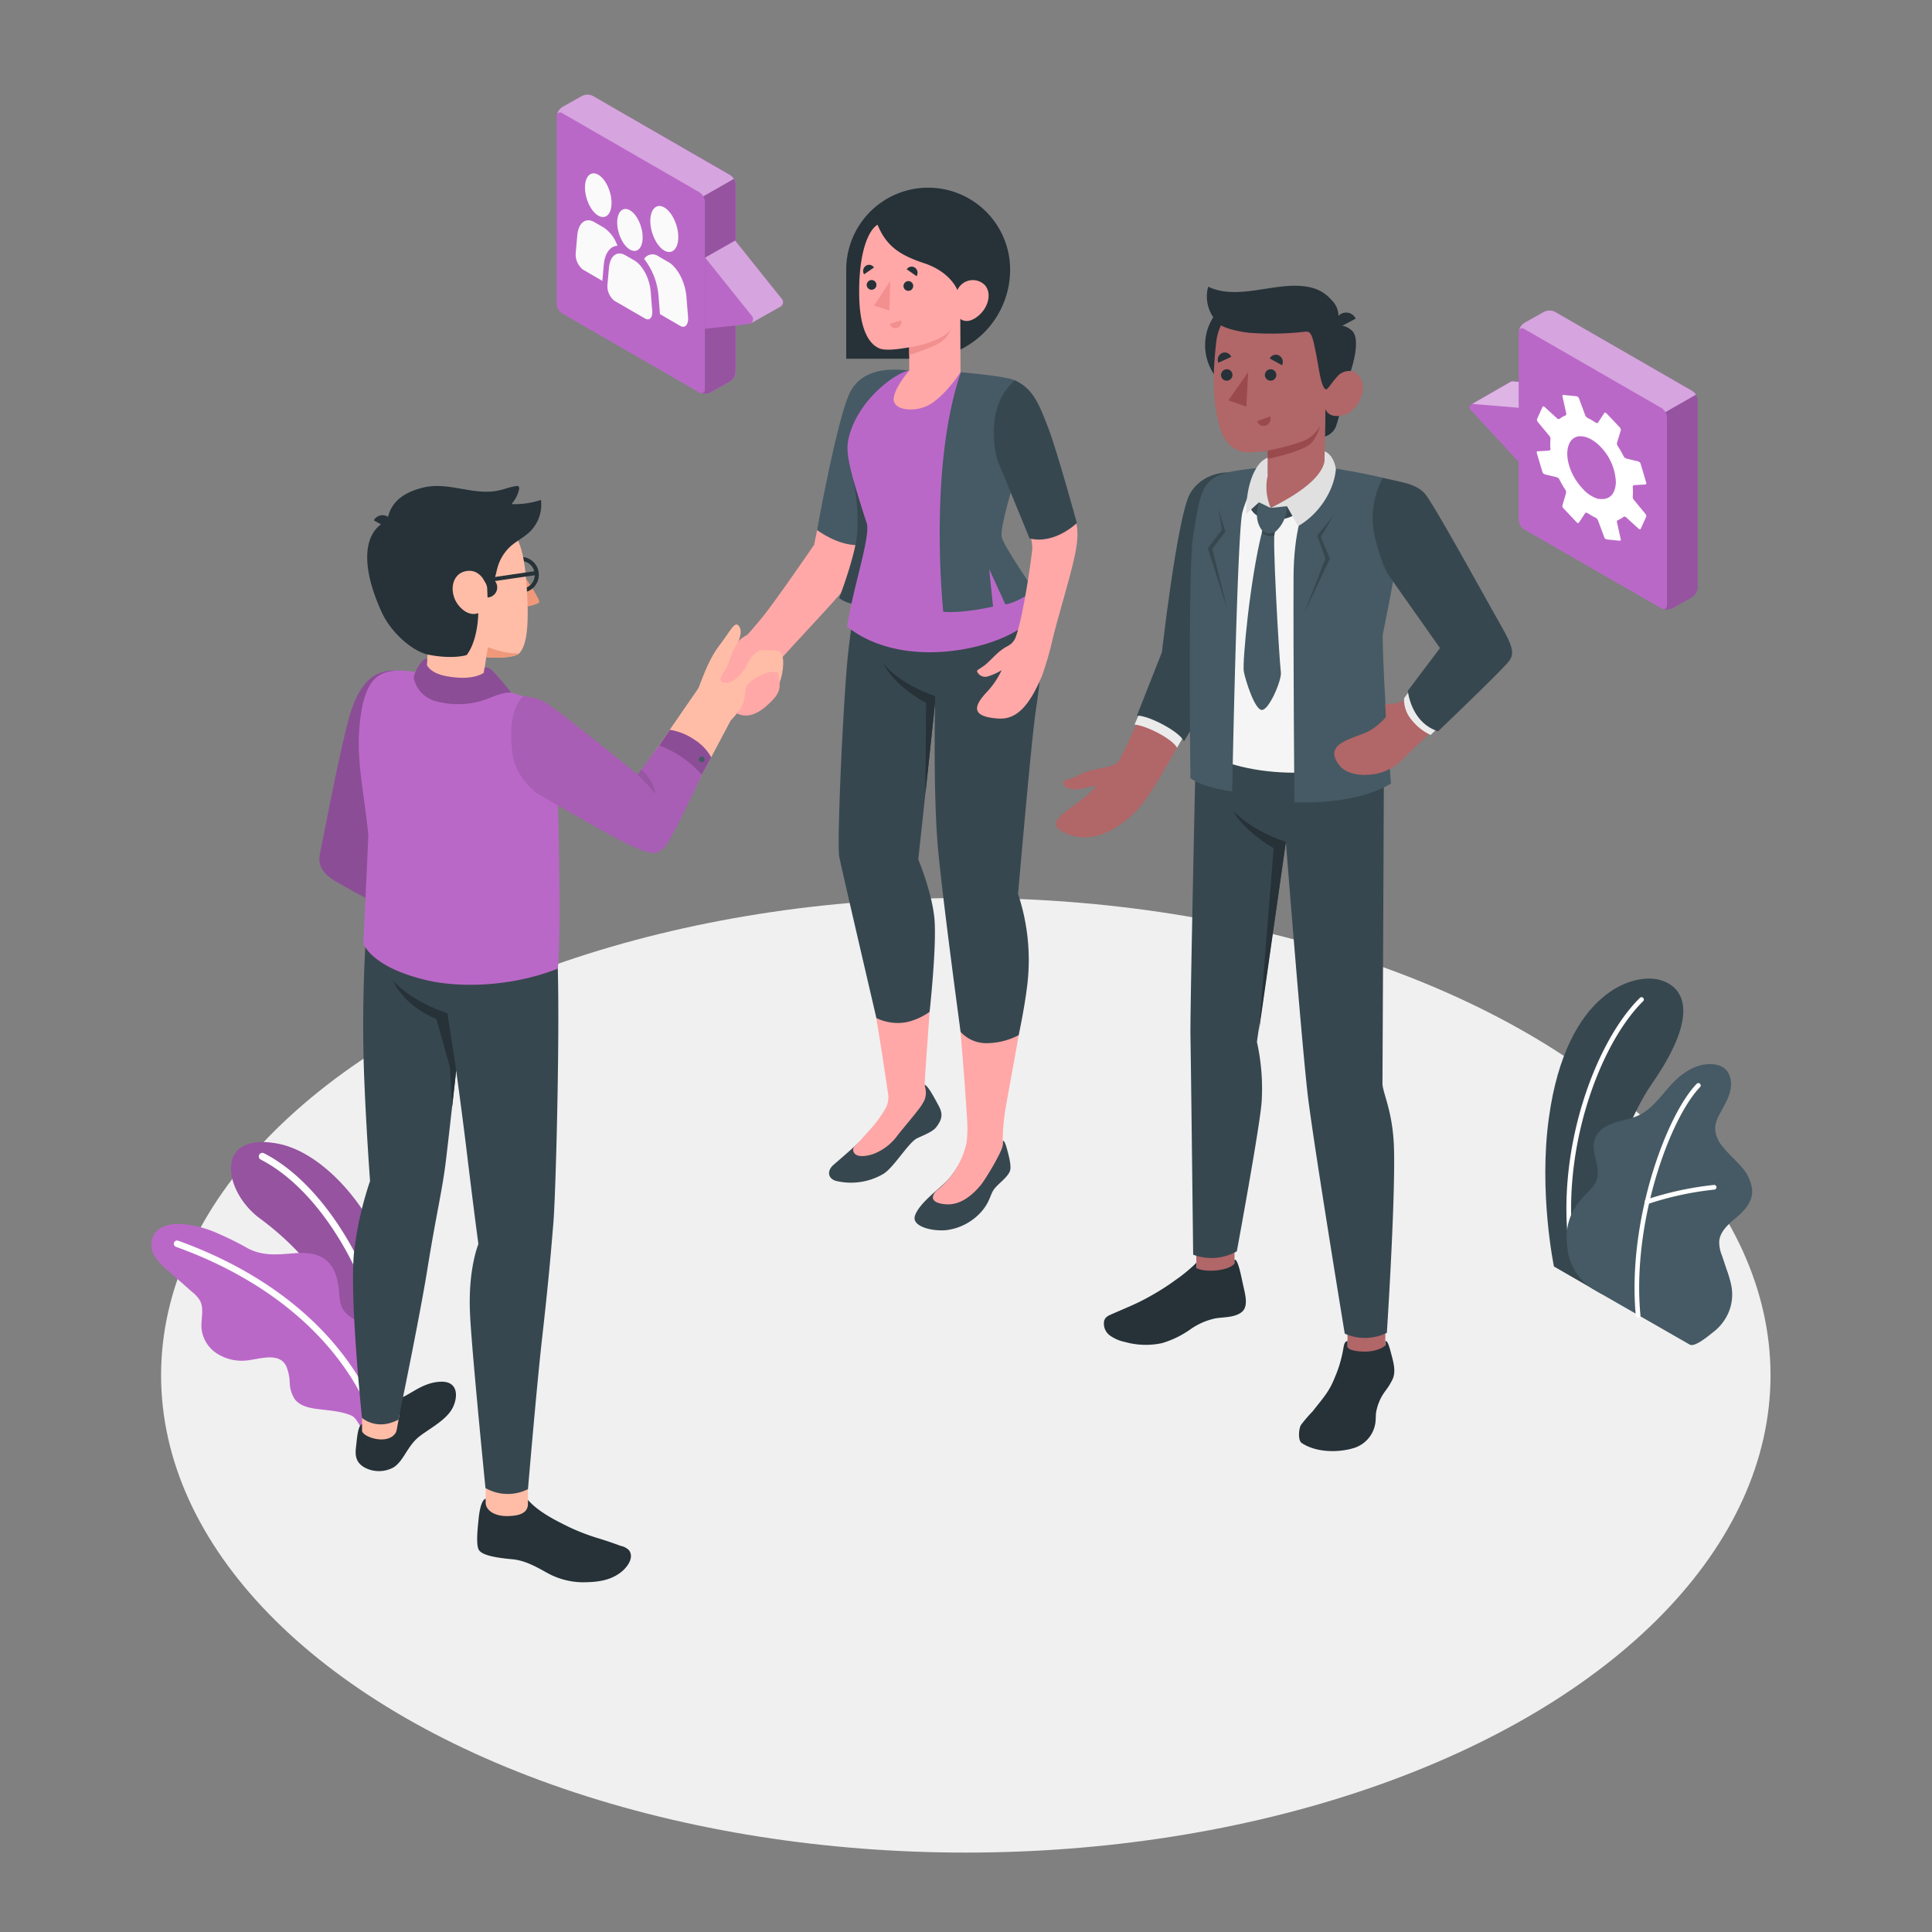 <svg xmlns="http://www.w3.org/2000/svg" viewBox="0 0 500 500"><rect x="0" y="0" width="500" height="500" fill="#808080" stroke="none"/><g id="freepik--Floor--inject-11"><ellipse id="freepik--floor--inject-11" cx="249.95" cy="355.92" rx="208.26" ry="123.53" style="fill:#f0f0f0"></ellipse></g><g id="freepik--Plants--inject-11"><g id="freepik--plants--inject-11"><path d="M414.49,334.88l-12.33-7.11s-4-19.24-1.3-38.54c4.53-32.89,22.39-37.81,29.21-35.48s8.83,10.25-2.41,26.51C421,289.85,412.92,309.82,414.49,334.88Z" style="fill:#37474f"></path><path d="M406.74,324.13h.08a.62.62,0,0,0,.52-.69c-3.59-25.32,6.5-53.11,17.91-64.34a.6.6,0,0,0,0-.85.59.59,0,0,0-.85,0c-11.62,11.43-21.91,39.68-18.27,65.37A.6.6,0,0,0,406.74,324.13Z" style="fill:#fff"></path><path d="M437.34,348c1.38.69,5-2.45,6-3.21a12.78,12.78,0,0,0,4-5.1,12,12,0,0,0,.67-7.24,28,28,0,0,0-1.11-3.77L445.67,325a9.19,9.19,0,0,1-.74-3.7c.18-2.56,2.34-4.45,4.3-6.09,2.17-1.82,4.41-4.18,4.23-7.23a10.7,10.7,0,0,0-3-6.24c-1.55-1.77-3.37-3.31-4.8-5.19a7.58,7.58,0,0,1-1.79-4.66,7.85,7.85,0,0,1,.88-3c1-2,2.29-3.94,2.92-6.11s.38-4.83-1.36-6.27c-1.44-1.18-3.48-1.24-5.32-1a12.1,12.1,0,0,0-4.8,2c-4.69,2.95-7.15,8.84-12.18,11.18-1.94.91-4.1,1.2-6.14,1.86s-4.09,1.82-4.95,3.79c-1.87,4.31,2.55,8.42-.58,12.61-1,1.3-2.23,2.35-3.26,3.59-2.91,3.52-4.2,7.21-3.38,12.92a14.29,14.29,0,0,0,6.49,10.12S437.13,347.88,437.34,348Z" style="fill:#455a64"></path><path d="M424,341.08h0a.61.61,0,0,0,.55-.66c-2.28-23.89,7.59-50.93,15.39-59.05a.61.61,0,1,0-.88-.84c-7.95,8.28-18,35.77-15.71,60A.6.6,0,0,0,424,341.08Z" style="fill:#fff"></path><path d="M426.27,311.6l.18,0a81.15,81.15,0,0,1,17.23-3.73.61.61,0,0,0,.54-.66.59.59,0,0,0-.65-.55,82.9,82.9,0,0,0-17.54,3.8.61.61,0,0,0-.35.78A.59.59,0,0,0,426.27,311.6Z" style="fill:#fff"></path></g><g id="freepik--plants--inject-11"><path d="M96.1,368.34l7.81-2.81a123.17,123.17,0,0,0-.53-28.18C100.21,316.37,85,298.52,72,296c-16.76-3.22-14.2,12.35-4.77,19.3C82.27,326.39,93.79,343,96.1,368.34Z" style="fill:#BA68C8"></path><g style="opacity:0.2"><path d="M96.1,368.34l7.81-2.81a123.17,123.17,0,0,0-.53-28.18C100.21,316.37,85,298.52,72,296c-16.76-3.22-14.2,12.35-4.77,19.3C82.27,326.39,93.79,343,96.1,368.34Z"></path></g><path d="M99.93,367.37l-.09,0a.91.91,0,0,1-.7-1.09c4.19-19.2-10.7-55.43-31.66-66.18a.92.92,0,0,1,.84-1.64c21.6,11.08,36.93,48.43,32.61,68.21A.92.92,0,0,1,99.93,367.37Z" style="fill:#fff"></path><path d="M101.09,366.54c.38-2.27.61-5.61.68-6.43a21.16,21.16,0,0,0-1-8.58,16.81,16.81,0,0,0-6.89-8.85c-1.76-1.09-3.83-1.9-5-3.64-1-1.5-1-3.38-1.17-5.15-.27-2.9-1.09-6-3.35-7.8s-5.39-2-8.27-1.74c-4.15.32-8,.77-11.85-1.23a83.42,83.42,0,0,0-9.42-4.57c-4.09-1.54-13.3-3.83-15.41,1.92a5.61,5.61,0,0,0,.71,4.76,16.4,16.4,0,0,0,3.38,3.63l6.31,5.57a8.15,8.15,0,0,1,1.91,2.11c1.2,2.18.23,4.88.44,7.36A8.77,8.77,0,0,0,56,350.19a11.81,11.81,0,0,0,7.19,1.95c3.38-.13,9-2.57,10.92,1.48a12.73,12.73,0,0,1,.88,4.3,8.25,8.25,0,0,0,1.28,4.17c1.3,1.72,3.62,2.27,5.76,2.55,3,.4,6.08.51,8.86,1.69,1.14.48,1.83,2,2.48,3C95.48,368.59,97.82,367.81,101.09,366.54Z" style="fill:#BA68C8"></path><path d="M97.4,368.66a.85.85,0,0,1-.71-.54c-7.64-20.19-25.81-36.33-51.16-45.45a.84.84,0,0,1,.57-1.58c25.82,9.29,44.34,25.78,52.16,46.44a.85.85,0,0,1-.49,1.08A1,1,0,0,1,97.4,368.66Z" style="fill:#fff"></path></g></g><g id="freepik--speech-bubbles--inject-11"><g id="freepik--speach-bubble--inject-11"><path d="M153.46,24.85,189,45.29a3.14,3.14,0,0,1,1.42,2.46V96.28a3.09,3.09,0,0,1-1.43,2.44l-5.07,2.85a3.21,3.21,0,0,1-2.85,0L145.54,81.11a3.11,3.11,0,0,1-1.42-2.46V30.12a3.1,3.1,0,0,1,1.42-2.44l5.08-2.85A3.16,3.16,0,0,1,153.46,24.85Z" style="fill:#BA68C8"></path><path d="M182.44,100.73V52.2A3.11,3.11,0,0,0,181,49.75L145.54,29.3c-.79-.45-1.42-.08-1.42.82V78.65a3.11,3.11,0,0,0,1.42,2.46L181,101.55C181.81,102,182.44,101.64,182.44,100.73Z" style="fill:#BA68C8"></path><path d="M181,101.55a3.24,3.24,0,0,0,2.85,0l5.07-2.85a3.09,3.09,0,0,0,1.43-2.44V47.74a3,3,0,0,0-.45-1.44L182,50.81a2.84,2.84,0,0,1,.42,1.39v48.53C182.44,101.56,181.86,102,181,101.55Z" style="opacity:0.2"></path><path d="M144.14,29.86c.11-.71.69-1,1.4-.56L181,49.75a2.84,2.84,0,0,1,1,1.06l7.91-4.51a2.88,2.88,0,0,0-1-1L153.46,24.84a3.16,3.16,0,0,0-2.84,0l-5.08,2.85A3.12,3.12,0,0,0,144.14,29.86Z" style="fill:#fff;opacity:0.4"></path><path d="M194.25,83.74c.89-.53,7.56-4.29,7.78-4.41a1.32,1.32,0,0,0,.28-2L190.25,62.26l-7.81,4.43L194.5,81.75A1.35,1.35,0,0,1,194.25,83.74Z" style="fill:#BA68C8"></path><path d="M194.25,83.74c.89-.53,7.56-4.29,7.78-4.41a1.32,1.32,0,0,0,.28-2L190.25,62.26l-7.81,4.43L194.5,81.75A1.35,1.35,0,0,1,194.25,83.74Z" style="fill:#fff;opacity:0.4"></path><path d="M182.44,66.7l12.06,15a1.27,1.27,0,0,1-.81,2.17l-11.25,1.22Z" style="fill:#BA68C8"></path><path d="M159.73,57.59c0-2.8,1.48-4.22,3.3-3.17s3.29,4.17,3.29,7-1.47,4.22-3.29,3.17S159.73,60.39,159.73,57.59Z" style="fill:#fafafa"></path><path d="M167,82.46l-8-4.62a4.85,4.85,0,0,1-1.79-4.18l.38-4.32c.27-3.12,2.09-4.53,4.24-3.29l2.34,1.35c2.15,1.25,4,4.75,4.24,8.19l.38,4.76C169,82.09,168.12,83.09,167,82.46Z" style="fill:#fafafa"></path><path d="M168.3,57.17c0-3.08,1.62-4.64,3.62-3.48s3.62,4.59,3.62,7.66-1.62,4.64-3.62,3.49S168.3,60.25,168.3,57.17Z" style="fill:#fafafa"></path><path d="M176.09,84.36,170.8,81.3l-.38-4.74A17.88,17.88,0,0,0,166.7,67a2.58,2.58,0,0,1,3.71-.66L173,67.83c2.36,1.37,4.35,5.21,4.65,9l.42,5.22C178.22,84,177.29,85.05,176.09,84.36Z" style="fill:#fafafa"></path><path d="M158.27,52.5c0-2.93-1.54-6.19-3.44-7.28s-3.44.38-3.44,3.31,1.54,6.18,3.44,7.28S158.27,55.43,158.27,52.5Z" style="fill:#fafafa"></path><path d="M159.79,63.61c-1.87.08-3.27,1.91-3.54,5l-.36,4.08-5-2.9A5,5,0,0,1,149,65.41l.4-4.49c.28-3.27,2.18-4.73,4.42-3.44l2.45,1.42A9.28,9.28,0,0,1,159.79,63.61Z" style="fill:#fafafa"></path></g><g id="freepik--speach-bubble--inject-11"><path d="M403.43,113.82V99.69l-11.93-1a.82.82,0,0,0-.5.1c-.46.25-10.07,5.78-10.22,5.87a.87.87,0,0,0-.19,1.34l12.64,13.72Z" style="fill:#BA68C8"></path><path d="M393.23,119.68,380.59,106a.87.87,0,0,1,.71-1.46l11.93,1Z" style="fill:#BA68C8"></path><path d="M403.42,99.69l-10.19,5.86-11.93-1a.91.91,0,0,0-.41.06c.95-.56,9.68-5.58,10.11-5.81a.82.82,0,0,1,.5-.1Z" style="fill:#BA68C8"></path><path d="M403.42,99.69l-10.19,5.86-11.93-1a.91.91,0,0,0-.41.06c.95-.56,9.68-5.58,10.11-5.81a.82.82,0,0,1,.5-.1Z" style="fill:#fff;opacity:0.5"></path><path d="M402.43,80.7l35.49,20.44a3.17,3.17,0,0,1,1.42,2.46v48.53a3.07,3.07,0,0,1-1.43,2.44l-5.08,2.85a3.19,3.19,0,0,1-2.84,0L394.5,137a3.14,3.14,0,0,1-1.42-2.45V86a3.1,3.1,0,0,1,1.43-2.44l5.08-2.84A3.16,3.16,0,0,1,402.43,80.7Z" style="fill:#BA68C8"></path><path d="M431.41,156.59V108.05A3.14,3.14,0,0,0,430,105.6L394.5,85.15c-.78-.45-1.42-.08-1.42.82v48.54A3.14,3.14,0,0,0,394.5,137L430,157.41C430.77,157.86,431.41,157.49,431.41,156.59Z" style="fill:#BA68C8"></path><path d="M430,157.41a3.25,3.25,0,0,0,2.84,0l5.08-2.85a3.1,3.1,0,0,0,1.43-2.43V103.6a2.9,2.9,0,0,0-.46-1.45L431,106.66a2.84,2.84,0,0,1,.42,1.39v48.53C431.41,157.41,430.82,157.89,430,157.41Z" style="opacity:0.2"></path><path d="M393.1,85.72c.11-.72.7-1,1.4-.57L430,105.6a3,3,0,0,1,1,1.06l7.9-4.51a2.86,2.86,0,0,0-1-1L402.43,80.7a3.19,3.19,0,0,0-2.84,0l-5.08,2.85A3.15,3.15,0,0,0,393.1,85.72Z" style="fill:#fff;opacity:0.4"></path><path d="M397.71,117.21l1.49,5a.93.93,0,0,0,.66.56l2.94.71a1.27,1.27,0,0,1,.75.55,24.39,24.39,0,0,0,1.58,2.75,1.08,1.08,0,0,1,.17.78l-.95,3.23a.87.87,0,0,0,.26.75l3.44,3.64a.43.43,0,0,0,.5.15.23.23,0,0,0,.07-.07l1.61-2.45c.11-.18.4-.16.66,0s.64.41.95.59.66.37,1,.53a1.48,1.48,0,0,1,.69.66l1.69,4.55a.89.89,0,0,0,.69.47l3.13.31a.39.39,0,0,0,.29,0h0a.28.28,0,0,0,.13-.31l-1-4.48a.5.5,0,0,1,.33-.56,4.92,4.92,0,0,0,1.36-.8.58.58,0,0,1,.7.12l3.2,2.92a.55.55,0,0,0,.35.17h0l.12,0h0a.24.24,0,0,0,.08-.09l1.43-3.15a.81.81,0,0,0-.19-.74l-3-3.64a1.23,1.23,0,0,1-.29-.79,14.84,14.84,0,0,0,0-2.58.43.43,0,0,1,.45-.44l2.69-.15c.27,0,.44-.22.36-.45l-1.48-5a.93.93,0,0,0-.66-.55l-2.94-.71a1.28,1.28,0,0,1-.75-.56,24.26,24.26,0,0,0-1.58-2.74,1.1,1.1,0,0,1-.17-.78l1-3.24a1,1,0,0,0-.27-.76l-3.44-3.63c-.2-.21-.46-.25-.58-.07l-1.6,2.44c-.11.18-.4.16-.67,0a14.41,14.41,0,0,0-1.93-1.13,1.43,1.43,0,0,1-.69-.66l-1.69-4.55a.89.89,0,0,0-.69-.47l-3.13-.31a.45.45,0,0,0-.29,0,.26.26,0,0,0-.14.31l1,4.48a.51.51,0,0,1-.32.56,4.83,4.83,0,0,0-1.37.8.57.57,0,0,1-.7-.12l-3.2-2.92c-.17-.15-.34-.2-.46-.14h0a.2.2,0,0,0-.09.09l-1.42,3.15a.85.85,0,0,0,.18.75l3,3.62a1.27,1.27,0,0,1,.29.8c0,.43-.06.88-.06,1.33s0,.83.07,1.25a.44.44,0,0,1-.46.44l-2.68.15a.53.53,0,0,0-.19,0h0A.34.34,0,0,0,397.71,117.21Zm11.78,9.14c-3.21-3.38-4.73-8.51-3.4-11.44a3.14,3.14,0,0,1,2.46-2h.12l.11,0h.14a4.93,4.93,0,0,1,2.22.48,6.52,6.52,0,0,1,.79.4,10.86,10.86,0,0,1,2.37,1.92,14,14,0,0,1,3.88,8.89,6.66,6.66,0,0,1-.05.91,5.57,5.57,0,0,1-.43,1.64,3.15,3.15,0,0,1-2.95,2h-.29l-.33,0-.27-.05-.13,0-.17,0A8.88,8.88,0,0,1,409.49,126.35Z" style="fill:#fff"></path></g></g><g id="freepik--character-2--inject-11"><g id="freepik--Character--inject-11"><path d="M317.9,122.25c-6.6,1.3-10.87,4.78-12.29,15.12-1.69,12.42-4.39,31.51-4.39,31.51s-8.77,24.85-13.24,30.43a30.6,30.6,0,0,1-4.26,4.07c-4.11,5.15-13.67,8.58-9.33,11.48,3.33,2.22,8.36,2.66,13.12,0,6.43-3.58,9.06-7.71,12.25-13,4-6.59,17.73-31.25,17.73-31.25Z" style="fill:#b16668"></path><path d="M289.57,196.86c-.85,1.42-3.78,1.77-6.57,2.33s-4.93,2.2-6.87,2.6c-1.67.34-1.19,2.33,1.79,2.49s6.49-2.11,7.07,0S291.08,200.64,289.57,196.86Z" style="fill:#b16668"></path><path d="M295.4,183.38l-1.78,4.14c2.85.19,9.78,3.65,11,6l2.45-4.26Z" style="fill:#ebebeb"></path><path d="M317.9,122.25s-6.71-.21-9.95,5.55-7.25,41-7.25,41l-6.47,16.41c2.73-.19,11.09,4.07,12.17,6.66l11.28-18.48Z" style="fill:#37474f"></path><rect x="348.73" y="336.55" width="9.79" height="16.76" style="fill:#b16668"></rect><polygon points="319.49 329.34 309.71 329.67 309.22 311.94 319.49 311.6 319.49 329.34" style="fill:#b16668"></polygon><path d="M358.16,194.88c0,9.35-.38,85.74-.38,85.74.23,2.69,2.82,7.48,3,17.17.3,14-1.86,47.14-1.86,47.14a12.88,12.88,0,0,1-10.9.22s-7.69-46.82-9.45-60.72c-1.53-12.14-5.79-66.58-5.79-66.58l-7.49,51.78a55.58,55.58,0,0,1,1.22,15.56c-.46,6.43-6.42,38.65-6.42,38.65a13.36,13.36,0,0,1-11.3.87s-.58-50.58-.7-56.48c-.13-6.73,1.41-75.37,1.41-75.37Z" style="fill:#37474f"></path><path d="M348.73,348.48v-1.4c-.53,0-.85.51-1.05,1.77-.15.9-.28,1.59-.58,2.77a32,32,0,0,1-1.71,5c-1.38,3.41-2.54,4.68-5.71,8.67a38.47,38.47,0,0,0-3,3.5c-.59,1.05-.8,4,.2,4.66,3.7,2.46,9.31,2.53,13.28,1.36a8,8,0,0,0,5.77-6.47c.14-.9.09-1.83.19-2.74a13,13,0,0,1,2.45-5.68,17,17,0,0,0,1.89-3.1c.82-2,.16-4.27-.37-6.28-.45-1.73-.94-3.63-1.53-3.47,0,.21,0,1.07,0,1.07-.71.79-2.68,1.57-4.9,1.65C352.19,349.86,348.72,349.57,348.73,348.48Z" style="fill:#263238"></path><path d="M309.61,326.65c0,.26-.91,1.06-2,2a39.56,39.56,0,0,1-3.36,2.6,62.87,62.87,0,0,1-7.49,4.7c-3.09,1.7-5.88,2.73-9.58,4.4a2.92,2.92,0,0,0-1,.69,2,2,0,0,0-.45.92,3.81,3.81,0,0,0,1.55,3.69,10.16,10.16,0,0,0,3.86,1.65,19.89,19.89,0,0,0,9.63.29,25.08,25.08,0,0,0,7.33-3.58,17.43,17.43,0,0,1,6.62-2.85c2.08-.3,4.63-.2,6.43-1.44,2-1.38,1.2-4.32.64-6.85-.62-2.76-1.39-7.07-2.31-6.88v1c-1.17,1.78-7.25,2.51-9.83,1.2Z" style="fill:#263238"></path><path d="M332.8,217.85A36.35,36.35,0,0,1,319.16,210s2.63,4.93,10.46,9.51l-3.79,47.25Z" style="fill:#263238"></path><path d="M341.18,123.16c3.33.8,10.05,1.9,11.55,8.54,1.81,8,2.4,25.32,2.4,25.32l.62,38.62c-6.74,4.91-32.9,7.58-47.09-2.78,0,0,3.13-46.37,3.13-53.59s4-15.88,15.09-16.53Z" style="fill:#f5f5f5"></path><path d="M327,122a28.89,28.89,0,0,0-5.5,10.7c-1.34,5.84-2.61,72.12-2.61,72.12s-7.57-.92-10.81-3.46c0,0-.66-54.17.69-62.59C311.18,123.88,311,122.4,327,121Z" style="fill:#455a64"></path><path d="M344.1,121s-9.23,5.67-9.33,28.26c-.09,19.52.21,58.36.21,58.36s15.32,1,25-4.83c0,0-2-24.66-2.15-38.45,4-19.58,7.5-38.67,1.87-40.22S344.1,121,344.1,121Z" style="fill:#455a64"></path><polygon points="345.13 133.38 340.91 138.61 343.02 144.57 337.47 158.8 344.17 144.57 341.82 138.95 345.13 133.38" style="fill:#37474f"></polygon><polygon points="315.33 131.7 316.25 137.11 312.59 141.87 317.68 157.9 313.74 142.05 317.12 137.6 315.33 131.7" style="fill:#37474f"></polygon><path d="M338.8,89.33a13.46,13.46,0,1,1-13.46-13.45A13.46,13.46,0,0,1,338.8,89.33Z" style="fill:#263238"></path><path d="M348.6,98.9s-2.18,10.24-3.06,11.92a4.62,4.62,0,0,1-2.68,2.17l.16-7.21Z" style="fill:#263238"></path><path d="M345.86,84.22A5.06,5.06,0,0,1,350,85.69c1.8,1.84.79,7.58-1.44,13.21l-4.11.47Z" style="fill:#263238"></path><path d="M343.26,99.37c.82.49,2-1.09,3-2.15s4.33-2.51,6,1-1.46,8.24-4.07,9.06c-4.5,1.41-5.17-1.47-5.17-1.47l-.34,18.37h0c-3.11,4-10.09,8.68-13.85,8-3-.54-3.66-5.61-.79-8.93v-6.59A28.16,28.16,0,0,1,322,117c-3.31-.51-5.4-3.12-6.39-6.7-1.52-5.47-2-11.61-.86-21.71,1.41-12.41,15.92-12.52,23.7-7.62S343.26,99.37,343.26,99.37Z" style="fill:#b16668"></path><path d="M343.26,100.76c.41,0,2-2.61,3-3.54,1.42-1.29-.41-13-.41-13a5.66,5.66,0,0,0-1-6.31c-1.94-2.15-4.66-4.76-13.48-3.72-6.3.75-13.15,2.71-18.68,0a9.42,9.42,0,0,0,3.28,10s2,1.29,7.27,1.93a77.36,77.36,0,0,0,14.6-.28c1.53-.2,1.85,1.28,2.68,5.32C341.27,94.71,341.87,100.73,343.26,100.76Z" style="fill:#263238"></path><path d="M345.85,85.13l5-2.67a2.74,2.74,0,0,0-3.77-1.24A3,3,0,0,0,345.85,85.13Z" style="fill:#263238"></path><path d="M328.05,116.64s7.39-1.49,10-2.86a8.49,8.49,0,0,0,3.56-3.53,11.58,11.58,0,0,1-2,4.16c-1.89,2.41-11.51,4.34-11.51,4.34Z" style="fill:#9a4a4d"></path><path d="M327.35,97.11a1.48,1.48,0,1,0,1.48-1.55A1.52,1.52,0,0,0,327.35,97.11Z" style="fill:#263238"></path><path d="M328.62,92.77l3.16,1.75A1.89,1.89,0,0,0,331,92,1.75,1.75,0,0,0,328.62,92.77Z" style="fill:#263238"></path><path d="M328.72,107.75,325.34,109a1.78,1.78,0,0,0,2.3,1.12A1.9,1.9,0,0,0,328.72,107.75Z" style="fill:#9a4a4d"></path><path d="M315.31,93.87l3.32-1.5a1.75,1.75,0,0,0-2.35-1A1.91,1.91,0,0,0,315.31,93.87Z" style="fill:#263238"></path><path d="M316,97.11a1.48,1.48,0,1,0,1.48-1.55A1.52,1.52,0,0,0,316,97.11Z" style="fill:#263238"></path><polygon points="323.03 96.31 322.55 105.21 317.9 103.62 323.03 96.31" style="fill:#9a4a4d"></polygon><path d="M323.45,131.14c.91,2.15,2.58,3,5.62,3.37a11.28,11.28,0,0,0,8.4-2.92l-2.87-2.86-5.7,2.71-1.55-3.64Z" style="fill:#37474f"></path><path d="M325.83,130a10,10,0,0,0-.5,4,6.94,6.94,0,0,0,1.35,3.37,3.67,3.67,0,0,0,3.26.35,8.9,8.9,0,0,0,3.11-6.75l-4.15.47Z" style="fill:#455a64"></path><path d="M326.68,137.37c-3.23,12.66-5.18,34.2-4.79,36.37s2.82,10,4.69,10,5.16-7.75,4.91-9.73c-.47-3.77-2.33-36.66-1.55-36.32Z" style="fill:#455a64"></path><path d="M329.94,137.72a3.28,3.28,0,0,1-3.26-.35l-.11.42a3.15,3.15,0,0,0,3.21.83Z" style="fill:#37474f"></path><path d="M328.9,131.44c5.86-2.95,12.94-7.26,13.88-12l.05-2.64s2.3.73,2.9,4.6c-.5,5.8-4.53,11.76-9.77,14.75L333.05,131Z" style="fill:#e0e0e0"></path><path d="M328.06,118.46a5.48,5.48,0,0,0-2.36,1.86C322.19,125,322.52,133,322.52,133l3.31-3,3.07,1.48a13.37,13.37,0,0,1-.86-8.21Z" style="fill:#e0e0e0"></path><path d="M359.69,124.16c4.58,1.18,7.61,1.55,10.75,7.54,2.73,5.21,15.33,27,18,32.23,1.34,2.59,2.67,5.55-.87,9.14-2.84,2.86-21.53,20.41-24.58,23.41a12.87,12.87,0,0,1-8.36,4c-4.75.42-7.07-1.26-7.91-2.29-5-6.19,4.6-7.13,7.91-9.18a16.69,16.69,0,0,0,4.06-3.49l-.2-3.28s3.5,0,4.62-.89S374.2,167.5,374.2,167.5s-14.26-18.77-16.09-22.7S354.2,127.18,359.69,124.16Z" style="fill:#b16668"></path><path d="M365.67,177.57l-2.29,3.14a8,8,0,0,0,1.86,5.5,13.78,13.78,0,0,0,5,4l3-2.89Z" style="fill:#ebebeb"></path><path d="M364.35,178.77s.74,8.22,7.83,10.49c0,0,16.86-16.09,18.44-18.27s.48-4.47-2.91-10.42S371,130.33,368.79,127.8s-5.78-3-10.91-4.1a21.65,21.65,0,0,0-2.13,15.06c2,8.22,3.83,10.4,3.83,10.4l13.09,18.55Z" style="fill:#37474f"></path></g></g><g id="freepik--characters-shaking-hands--inject-11"><g id="freepik--Girl--inject-11"><path d="M230.51,283.71a5,5,0,0,1-.75,2.94,36.43,36.43,0,0,1-4.84,6.35c-2.59,2.79-6.47,6.08-9.25,8.5-1.54,1.35-1.6,3.39.61,4.1a16.57,16.57,0,0,0,12.15-1.69c2.76-1.48,6.69-8.33,9-9.37,2.63-1.19,4.11-1.79,5-3,1.33-1.82,1.67-3.18.53-5.3-1.24-2.31-3.11-5.88-3.88-5.49l.24.74c-.6,1.89-5.75,4.09-8.39,3.56Z" style="fill:#37474f"></path><path d="M250.67,296.51v-1.27c-.25,1.93-2.81,7.86-6.31,11.06-2.79,2.54-6.59,5.47-7.56,8.3s4.49,4.12,8.09,3.76a14.52,14.52,0,0,0,9.07-4.75c2.29-2.62,2.25-4.42,3.32-5.86s3.53-3.07,4.11-4.74c.32-.92-.06-2.93-.51-4.63s-.85-3.28-1.38-3.14v1a7,7,0,0,1-4.42,1.49C253.79,297.75,250.66,297.49,250.67,296.51Z" style="fill:#37474f"></path><path d="M265.15,204c1.29-12.65,3.88-32.72,1-46.89-14.62-2.21-29.1-4.19-43.88-6-3.56,18.36-5.26,67.26-3.39,74.11,5.18,21,7.83,36.68,10.92,57.62a5.79,5.79,0,0,1-.68,4.09,30.67,30.67,0,0,1-4.18,5.66c-1.24,1.32-2.41,2.79-3.75,4.08a1.28,1.28,0,0,0-.39,1c.25,2,3.14,1.68,5.16,1a13.74,13.74,0,0,0,6.36-4.88c1.35-1.72,4-4.83,5.4-6.67a14,14,0,0,0,1.46-2.26,5,5,0,0,0,.27-3.34,8.56,8.56,0,0,1-.12-.88c-.08-2.87,2.78-34.11,1.93-41.24-.93-7.74-2-9.94-4.59-16.41,1.82-13.33,3.54-27.47,5.32-41,.31,14.62.37,31.3,2.25,45.33,1.5,11.23,2.23,19,3.42,30,1.14,10.55,2.52,30,2.65,32.89a30.45,30.45,0,0,1-.16,5.47,21.9,21.9,0,0,1-5.78,10.71c-.67.61-1.4,1.24-2.13,1.88-1.48,1.65-1.06,3.09,2.42,3.39s6.55-1.8,9.19-5c1.18-1.44,5.65-8.82,5.65-10.32h0c0-.44,0-.85,0-1.21a52.29,52.29,0,0,1,.73-8.2c1.46-8.64,4.6-24.22,5.12-31.13.83-11,0-16.31-2.79-25C263.62,220,263.89,216.29,265.15,204Z" style="fill:#ffa8a7"></path><path d="M224.25,143.36a171.35,171.35,0,0,0-5.05,28.71c-1.27,15.36-2.6,46.6-2,49.68s9.61,41.72,9.61,41.72a12.59,12.59,0,0,0,7.69,1.09,16.3,16.3,0,0,0,6.08-2.7s1.94-17.57,1.22-24.42-4.15-15-4.15-15L242,181.93s-.54,24.1.8,38.19,5.8,46.92,5.8,46.92a8.94,8.94,0,0,0,6.86,2.93,18.1,18.1,0,0,0,8.17-2.07s1.58-7.32,2.24-13.1a54.17,54.17,0,0,0-2.4-23.45s3.33-38.42,4.5-46.81,4.19-23.44-5.4-37.37C261.64,146.78,224.25,143.36,224.25,143.36Z" style="fill:#37474f"></path><path d="M242,181.93v-1.81s-9-2.82-13.33-8.39c0,0,2.07,5.29,11,10.2,0,0-.19,23.72-.17,23.47S242,181.93,242,181.93Z" style="fill:#263238"></path><path d="M219.27,104.39c-3.21,9.45-8.57,36.6-8.57,36.6s-10,14.59-13.42,18.78c-1.71,2.11-5.41,6.3-5.41,6.3l8.37,6.58c6.06-7,15.2-16.29,19-21.11,1.8-2.31,3.3-4.29,3.78-6.32l3.81-24.15s0-19.3,3-21.84,3.8-3.06,3.8-3.06C229.76,95.9,221.79,97,219.27,104.39Z" style="fill:#ffa8a7"></path><path d="M235.3,95.9c-5.22-.6-11.9-.5-15.16,5.34s-8.69,35.92-8.69,35.92,5.13,4,10.68,3.93Z" style="fill:#455a64"></path><path d="M220.79,124a54,54,0,0,1,1.09,13.68c-.42,6-4.71,17.1-4.71,17.1s3.38,3.07,12.58,1.63c7.48-1.17,4.84-23.75.54-28.12A14.19,14.19,0,0,0,220.79,124Z" style="fill:#37474f"></path><path d="M248.67,96.33s12.5,1.44,14,2.11c-11.72,8.24-2.23,26.59-2.23,26.59l-4.49,14.07c2.88,3.7,5.54,6.52,7.78,9.61a31.12,31.12,0,0,1,4.19,7.61c3,7.83-30.45,20.27-48.71,5.85.73-4.53,1.89-9.24,2.93-13.46,1.43-5.85,2.65-10.78,2.24-13.07-5.25-16.17-5.57-19.08-4.64-22.69,2.62-10.15,13-17,15.52-17Z" style="fill:#BA68C8"></path><path d="M248.67,96.33s11.7,1,14,2.11,6.11,7.68,2.69,17.27-6.51,20.85-6.16,23.12,8.5,14,8.5,14c-2.37,1.53-4.88,3.12-7.5,3.6L256,147.28l1,9.69s-7.51,1.82-12.88,1.36C244.11,158.33,240.14,121.15,248.67,96.33Z" style="fill:#455a64"></path><path d="M219,92.84h19.36a23.06,23.06,0,0,0,23.06-23.06h0a21.22,21.22,0,0,0-21.21-21.21h0A21.21,21.21,0,0,0,219,69.78Z" style="fill:#263238"></path><path d="M227.11,58.15c-2.25,1.32-5,7-4.74,18.77.23,10,3.48,12.48,5.11,13.2s4.77.28,7.82-.23v6s-4.22,4.9-4,7.66,6.09,3.4,10,.71,7.28-7.94,7.28-7.94l-.06-13.81s1.79,1.74,4.84-.92c2.52-2.2,3.37-5.91,1.41-7.91a4.39,4.39,0,0,0-7,1.39s-1.7-4.71-8.74-7C232.78,66,229.33,63.6,227.11,58.15Z" style="fill:#ffa8a7"></path><path d="M233.82,74a1.26,1.26,0,1,0,1.32-1.25A1.29,1.29,0,0,0,233.82,74Z" style="fill:#263238"></path><path d="M233.21,82.89l-2.92.93a1.5,1.5,0,0,0,1.9,1.05A1.6,1.6,0,0,0,233.21,82.89Z" style="fill:#f28f8f"></path><path d="M223.63,71l2.55-1.77a1.48,1.48,0,0,0-2.11-.43A1.63,1.63,0,0,0,223.63,71Z" style="fill:#263238"></path><path d="M237.21,71.47l-2.55-1.77a1.5,1.5,0,0,1,2.12-.43A1.63,1.63,0,0,1,237.21,71.47Z" style="fill:#263238"></path><path d="M224.3,73.72a1.26,1.26,0,1,0,1.33-1.25A1.3,1.3,0,0,0,224.3,73.72Z" style="fill:#263238"></path><polygon points="230.37 72.77 230.17 80.35 226.18 79.11 230.37 72.77" style="fill:#f28f8f"></polygon><path d="M235.3,89.89c3.22-.43,9.85-2.33,10.88-5a6.81,6.81,0,0,1-2.32,3.34c-2,1.7-8.56,3.61-8.56,3.61Z" style="fill:#f28f8f"></path><path d="M278.49,142c.92-5.52,0-7.32-1.95-12.73l-10.85,6.34s1.59,4.07,1.46,6.39c-.09,1.58-2.25,17.39-4.29,22.9a4.26,4.26,0,0,1-2,2.26c-2.47,1.32-3.53,2.77-5.43,4.51-1.5,1.36-2.71,1.64-2.56,2.12a2.3,2.3,0,0,0,2.87,1.24,16.34,16.34,0,0,0,3.48-1.58,21.42,21.42,0,0,1-3.84,5.66c-3.59,3.83-3.91,6.32,2.78,6.84,4.18.32,7.71-2,11.49-11a84,84,0,0,0,2.9-10.12C274.57,156.9,277.56,147.54,278.49,142Z" style="fill:#ffa8a7"></path><path d="M262.66,98.44c4.71,2.12,6.3,6.19,8.73,12.58,2.27,6,7.3,24.33,7.3,24.33s-5.7,5.63-12.24,4L258.11,119S254.19,105.7,262.66,98.44Z" style="fill:#37474f"></path></g><g id="freepik--Boy--inject-11"><path d="M93.69,368.56c-.71.27-1.12,1.62-1.44,4.91-.2,2-.89,4.73,2.22,6.38a7.86,7.86,0,0,0,7.34-.07c2.69-1.67,3.53-5.48,6.69-8,2.77-2.17,7.22-4.34,8.77-7.69,1.28-2.76,1.28-6.71-3.31-6.5-5.59.26-8.76,4.67-12.55,4.76C99.29,362.43,94.41,368.3,93.69,368.56Z" style="fill:#263238"></path><path d="M93.7,366.94l0,3.32c0,1.62,6.9,4,8.83.33.15-.32.9-4.86.9-4.86Z" style="fill:#ffbda7"></path><path d="M125.67,387.88s-1.31,0-1.82,5.35c-.2,2-.69,6.22,0,7.74s4.47,2.18,8.7,2.56c3.16.28,6,1.81,8.93,3.46a19.42,19.42,0,0,0,9.06,2.5c4,0,7.39-.4,10.24-2.66,1.52-1.2,3.44-3.73,2-5.63a4.16,4.16,0,0,0-2.14-1.13c-1.78-.66-3.57-1.27-5.39-1.84a55.77,55.77,0,0,1-7.92-3c-3.73-1.84-7.89-3.9-10.71-7.05Z" style="fill:#263238"></path><path d="M125.69,385.11s0,2.46,0,3.87,1.64,3.51,5.94,3.38c3-.09,5.13-.89,5-3.38l0-3.59Z" style="fill:#ffbda7"></path><path d="M91.77,322.9a89.93,89.93,0,0,1,4-17.26s-1.11-14.92-1.6-29.06a371.89,371.89,0,0,1,1.21-43.43s48-4.56,48.83,13.1-.35,62.57-1,70.32-1.24,15-2.88,29.44c-1.41,12.42-3.69,39.38-3.69,39.38a11.63,11.63,0,0,1-11-.28s-3.62-36.2-4-45.14c-.54-11.6,2.17-18,2.17-18s-1-7.29-2.82-22.29c-1.26-10.6-2.94-22.67-2.94-22.67s-1.64,14.94-2.64,23.27c-.92,7.72-2.49,13.82-4.81,28.21-2,12.49-7.49,38.91-7.49,38.91-5.65,3-9.43-.46-9.43-.46S90.19,333.73,91.77,322.9Z" style="fill:#37474f"></path><path d="M118.07,277l-2.27-14.74s-9.35-3-14.11-8.54c0,0,2.54,6.48,11.25,10l3.49,12.42.6,10.25Z" style="fill:#263238"></path><path d="M105.26,174c-7.49-1.81-12.23,1.82-15,12-2.37,8.74-5.84,26.82-7.19,33.57-.5,2.5-1.48,5.37,3.78,8.52A232.29,232.29,0,0,0,110.43,240l2.88-10.77L101.69,205.4Z" style="fill:#BA68C8"></path><path d="M105.26,174c-7.49-1.81-12.23,1.82-15,12-2.37,8.74-5.84,26.82-7.19,33.57-.5,2.5-1.48,5.37,3.78,8.52A232.29,232.29,0,0,0,110.43,240l2.88-10.77L101.69,205.4Z" style="opacity:0.25"></path><polygon points="125.96 169.21 123.72 184.98 109.53 184.49 110.9 166.07 125.96 169.21" style="fill:#ffbda7"></polygon><path d="M136.14,149.75s3.81,5.58,3.39,6.14-3.14,1.1-3.14,1.1Z" style="fill:#f0997a"></path><path d="M130.19,148.83a4.63,4.63,0,1,1,4.7,4.56A4.63,4.63,0,0,1,130.19,148.83Zm1,0a3.6,3.6,0,1,0,3.54-3.66A3.6,3.6,0,0,0,131.22,148.82Z" style="fill:#263238"></path><path d="M125.58,134.31c7.54,1.47,9.77,4.74,10.66,16.68.94,12.47-.27,16.41-1.88,18.12-1.09,1.15-7.24,1.45-10.36.65-3.9-1-12.73-4-16.94-10.2-5-7.31-6.38-17.3-1.27-21.49C113,132.17,122.51,133.72,125.58,134.31Z" style="fill:#ffbda7"></path><path d="M125.84,170.08c3.25.35,7.61,0,8.52-1-3.63.23-8.08-1.59-8.08-1.59Z" style="fill:#f0997a"></path><path d="M137.41,137.32l-.23.24c-1.49,1.46-3.41,2.4-5,3.78a11.74,11.74,0,0,0-3.48,5.75c-.49,1.82-.66,4-2.62,4.84,0,0-1.32-4.81-5.38-4.14s-4.55,5.91-1.92,9,5,1.87,5,1.87,0,6.91-3,10.86c0,0-3.46,1.18-9.88-.08-4-.78-9.59-5.6-12-10.77-5.12-10.94-5.62-20.84,1.36-23.93.68-5.08,4.64-7.42,9.18-8.54,6.79-1.67,13.23,2.27,19.94.66,1.41-.34,2.77-.87,4.2-1.07a.9.9,0,0,1,.49,0c.35.17.33.66.24,1a8.8,8.8,0,0,1-1.93,3.66,21,21,0,0,0,7.62-1.08A9.81,9.81,0,0,1,137.41,137.32Z" style="fill:#263238"></path><path d="M101.28,137.24l-4.54-2.58a2.61,2.61,0,1,1,4.54,2.58Z" style="fill:#263238"></path><path d="M126.18,154.63l-.22-5.22a2.61,2.61,0,0,1,.22,5.22Z" style="fill:#263238"></path><polygon points="139 147.73 125.04 149.76 125.62 150.73 139.02 148.78 139 147.73" style="fill:#263238"></polygon><path d="M93.87,182.25c1.66-6.48,4-8.59,9.63-8.74a73.38,73.38,0,0,1,8.66,1.11c.59,2.73,7.66,4.59,14.81,3.11,2.13.62,7.76,2.16,9.52,2.8,5.06,1.83,7.52,7.09,7.85,23.77,0,0,1,39.56,0,46.39-12.76,5-26,4.75-33.32,3.12-15.22-3.41-17-9.74-17-9.74s.8-15.88,1.31-27.95c-.76-7.69-1.91-13.47-2.32-19.61A51.67,51.67,0,0,1,93.87,182.25Z" style="fill:#BA68C8"></path><path d="M180.23,179.52c1.23-3.12,3-8.68,5.94-12.48s4-6.59,5.13-4.93c1.52,2.2-1.91,6.6-1.15,7s3.62,6.23,3.91,9.45-8.24,11.32-8.24,11.32Z" style="fill:#ffbda7"></path><path d="M136.49,180.53a15.81,15.81,0,0,1,7.09,3.34c3.55,3,21.47,17,21.47,17l16.1-23.35,7.88,9.07s-11.8,22.46-16.74,30.86c-1.54,2.63-5.44,3.12-12.17-.76-5.6-3.23-24-14.78-24-14.78S131.53,188.56,136.49,180.53Z" style="fill:#ffbda7"></path><path d="M135.52,180.2a13.88,13.88,0,0,1,5.35,1.41c2.67,1.36,24.18,18.86,24.18,18.86l5.49-7.53c4.43,1.12,7.68,3.15,11.08,7.62,0,0-6,12.81-8.52,17.12s-4.7,3.38-9.48,1.32-24.49-13.6-24.49-13.6-5.61-3.83-6.49-10.23C131,183,135.52,180.2,135.52,180.2Z" style="fill:#BA68C8"></path><path d="M135.52,180.2a13.88,13.88,0,0,1,5.35,1.41c2.67,1.36,24.18,18.86,24.18,18.86l5.49-7.53c4.43,1.12,7.68,3.15,11.08,7.62,0,0-6,12.81-8.52,17.12s-4.7,3.38-9.48,1.32-24.49-13.6-24.49-13.6-5.61-3.83-6.49-10.23C131,183,135.52,180.2,135.52,180.2Z" style="opacity:0.1"></path><path d="M165.05,200.47a62.39,62.39,0,0,1,4.55,4.93s-.12-3.08-3.6-6.23Z" style="opacity:0.1"></path><path d="M170.54,192.94l2.8-4.06a15.41,15.41,0,0,1,6.46,2.61,12.44,12.44,0,0,1,4.26,4.51l-2.44,4.56A26.43,26.43,0,0,0,170.54,192.94Z" style="fill:#BA68C8"></path><path d="M170.54,192.94l2.8-4.06a15.41,15.41,0,0,1,6.46,2.61,12.44,12.44,0,0,1,4.26,4.51l-2.44,4.56A26.43,26.43,0,0,0,170.54,192.94Z" style="opacity:0.25"></path><path d="M182.37,196.51a.75.75,0,0,1-1.5,0,.75.75,0,0,1,1.5,0Z" style="fill:#455a64"></path><path d="M110.57,170.52l-.12,1.52s.75,2.14,5,2.94c7.24,1.35,9.77-.9,9.77-.9l.18-1.3s.7-.29,1.87.61a65.1,65.1,0,0,1,5,5.87s-1.38-.41-5.9,1.52a21.59,21.59,0,0,1-14.12.53,7.77,7.77,0,0,1-5.15-5.79C107,174.2,109.32,170,110.57,170.52Z" style="fill:#BA68C8"></path><path d="M110.57,170.52l-.12,1.52s.75,2.14,5,2.94c7.24,1.35,9.77-.9,9.77-.9l.18-1.3s.7-.29,1.87.61a65.1,65.1,0,0,1,5,5.87s-1.38-.41-5.9,1.52a21.59,21.59,0,0,1-14.12.53,7.77,7.77,0,0,1-5.15-5.79C107,174.2,109.32,170,110.57,170.52Z" style="opacity:0.25"></path></g><g id="freepik--Hands--inject-11"><path d="M189.91,168.65s10.31-.89,11.82,0,1.05,5.35,0,8.09-6.31,4.52-11.19,7.82C190.53,184.07,189.91,168.65,189.91,168.65Z" style="fill:#ffbda7"></path><path d="M190.54,184.54c2-1.47,2-3.27,2.42-6.14s8.27-6,8.52-3.82,1,3.93-1.46,6.52S194.15,186.47,190.54,184.54Z" style="fill:#ffa8a7"></path><path d="M191.09,166.07c-1.88,2.44-2.2,5.32-3.19,6.91s-2.5,3.42-.32,3.71,4.83-2.55,6-5.14a6.22,6.22,0,0,1,3.18-3.28c-1-.35-.49-4.46-1.21-5C195.58,163.25,191.87,164.76,191.09,166.07Z" style="fill:#ffa8a7"></path></g></g></svg>